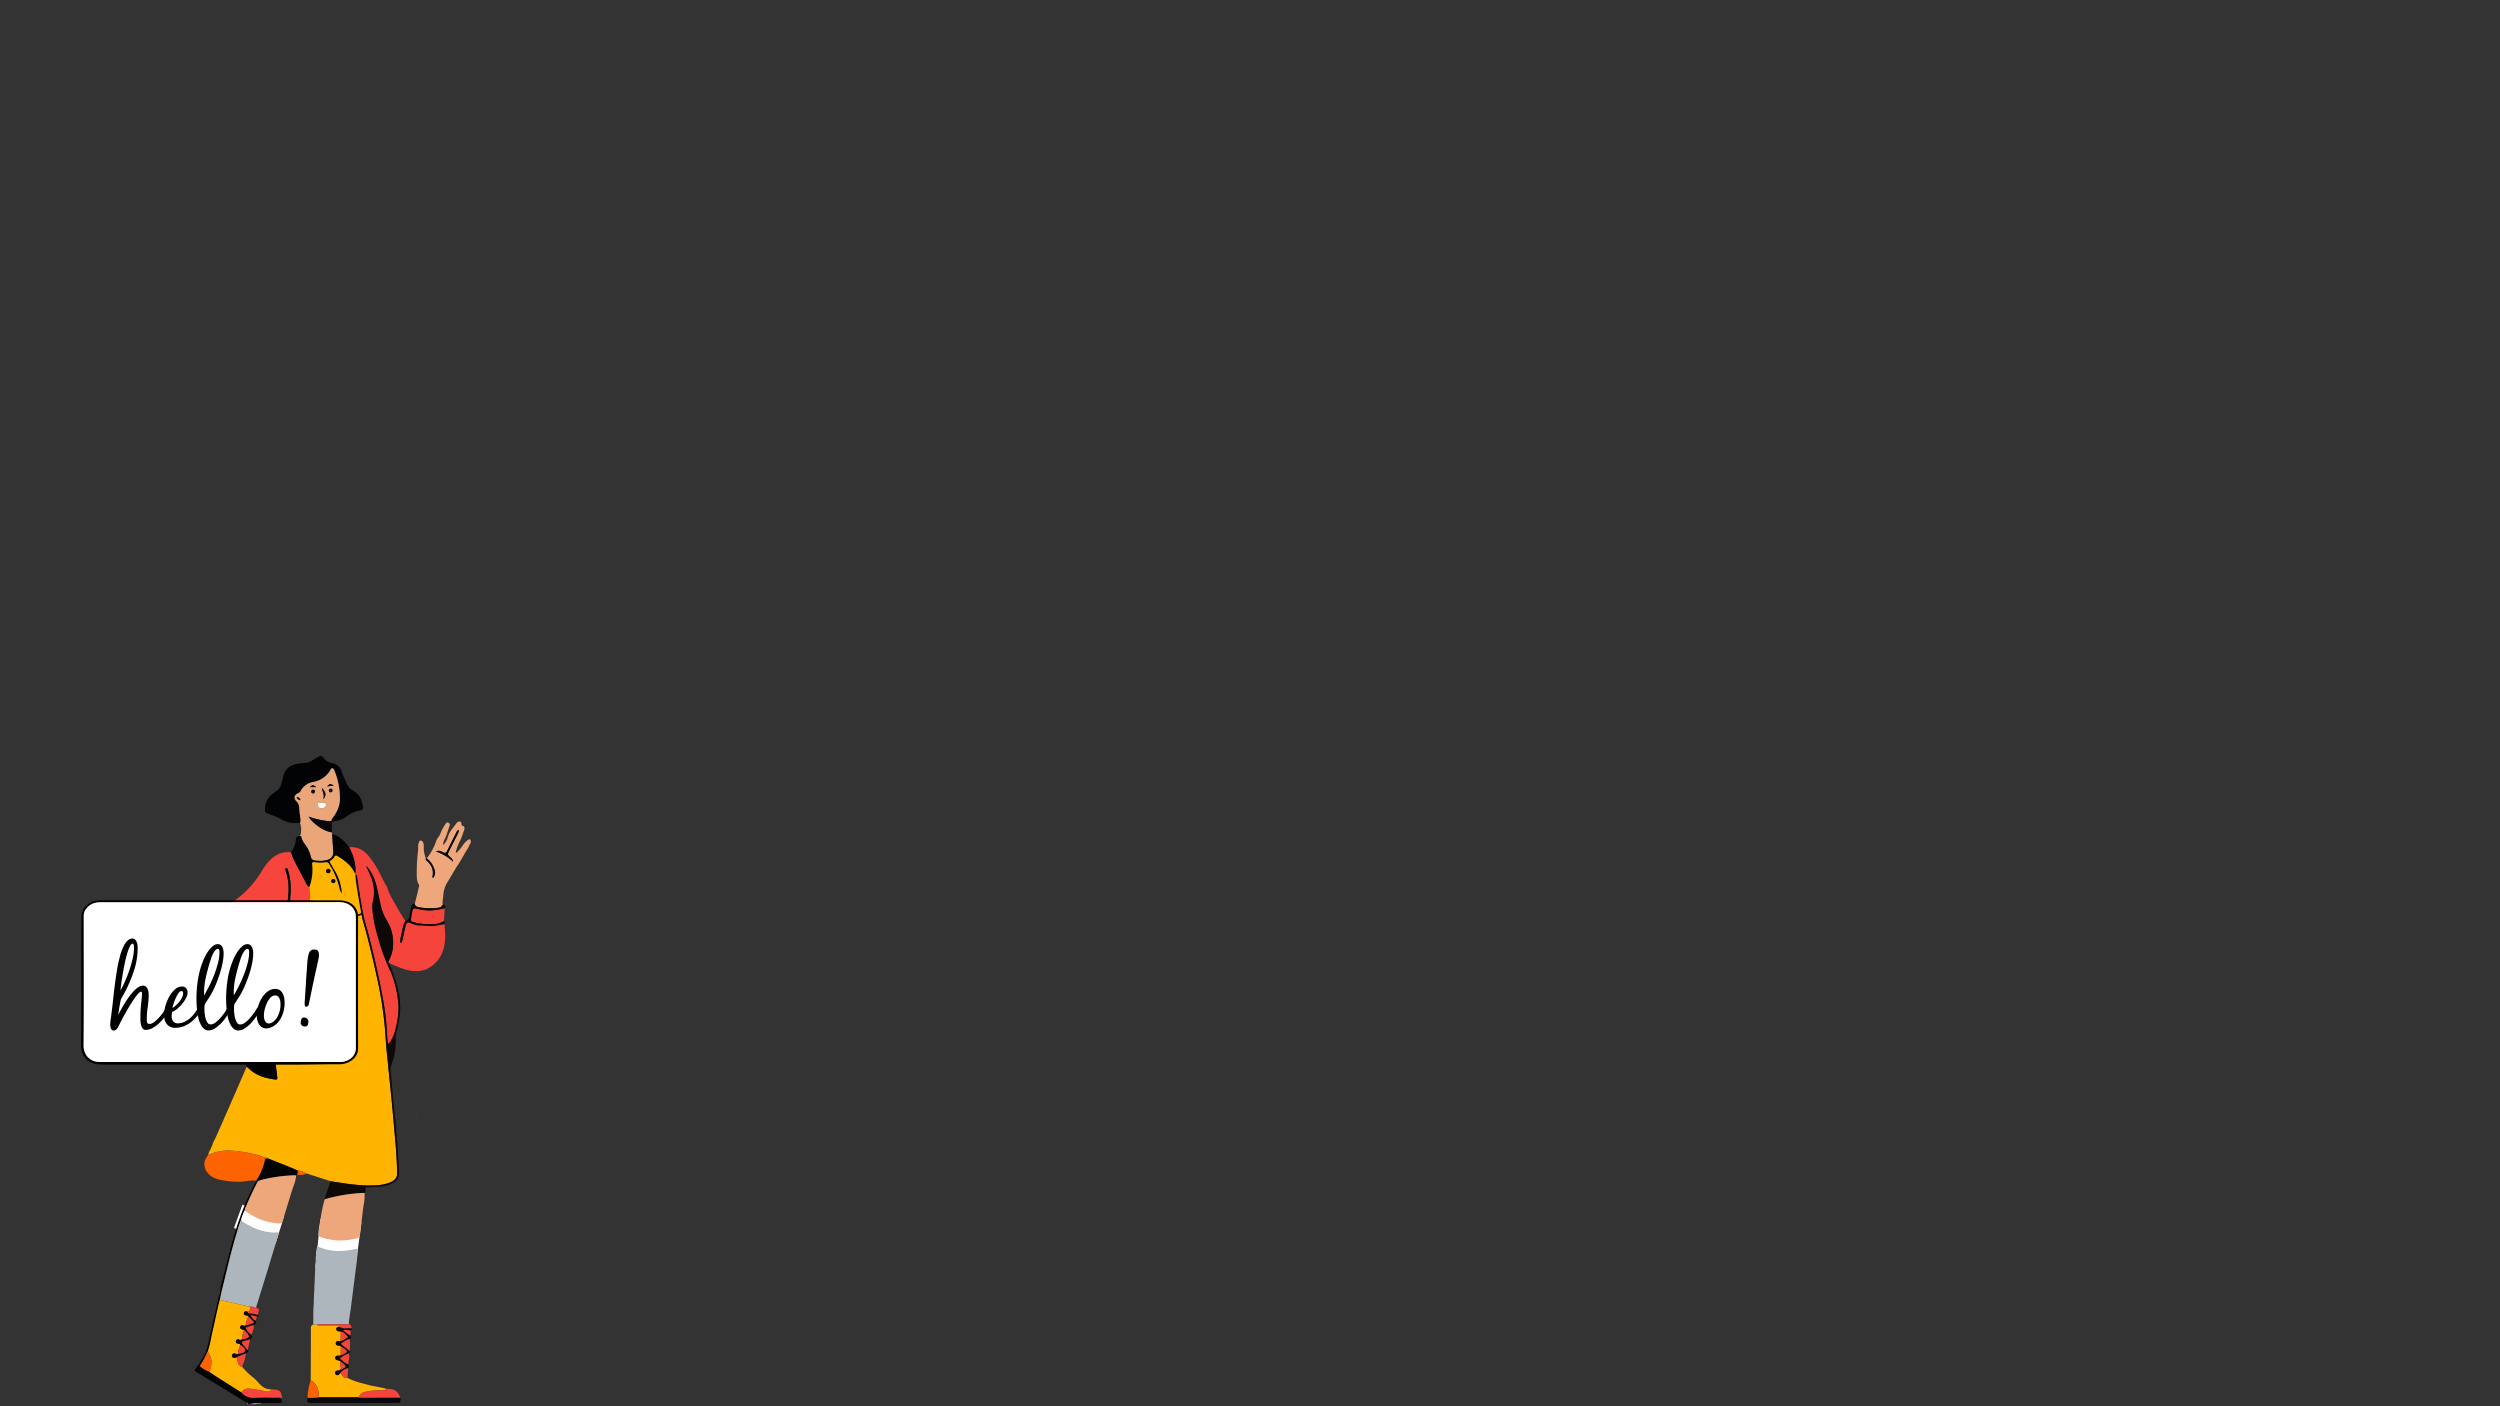 <svg id="Livello_1" data-name="Livello 1" xmlns="http://www.w3.org/2000/svg" width="1920" height="1080" viewBox="0 0 1920 1080">
  <rect x="0" y="0" width="1920" height="1080" fill="#333333" stroke="none"/>
  <defs>
    <style>
      .cls-1 {
        fill: #fff;
      }

      .cls-2 {
        fill: #020305;
      }

      .cls-3 {
        fill: #abb5bb;
      }

      .cls-4 {
        fill: #acb6bc;
      }

      .cls-5 {
        fill: #feb400;
      }

      .cls-6 {
        fill: #08080a;
      }

      .cls-7 {
        fill: #f7443c;
      }

      .cls-8 {
        fill: #f5443c;
      }

      .cls-9 {
        fill: #0e0907;
      }

      .cls-10 {
        fill: #fe6301;
      }

      .cls-11 {
        fill: #fefefe;
      }

      .cls-12 {
        fill: none;
      }

      .cls-13 {
        fill: #eda77b;
      }

      .cls-14 {
        fill: #eaa579;
      }

      .cls-15 {
        fill: #fde8aa;
      }

      .cls-16 {
        fill: #fdfdfd;
      }

      .cls-17 {
        fill: #fdfdfc;
      }
    </style>
  </defs>
  <title>registeripad</title>
  <polygon class="cls-1" points="183 942 190 924 218.27 933.79 211.58 955.31 183 942"/>
  <polygon class="cls-1" points="246.07 936.29 277.61 938.73 273.11 972.31 242.1 974.09 246.07 936.29"/>
  <path class="cls-1" d="M272.48,959.28,271,970l-28.45-3.67c.16-2.61.57-5.2.85-7.81.1-1,.57-1.22,1.44-.85.52.21,1,.39,1.57.59A40.32,40.32,0,0,0,259,960.75,52.57,52.57,0,0,0,272.48,959.28Z"/>
  <path class="cls-1" d="M275,941l-1.4,10.15-.36.08a57.12,57.12,0,0,1-13,1.43,46.74,46.74,0,0,1-13.81-2.54,2.17,2.17,0,0,1-1.69-2.46,42.25,42.25,0,0,1,.43-5.73Z"/>
  <polygon class="cls-1" points="214 939 213.81 939.61 213.81 939.62 211.65 946.44 208 958 182.49 944.44 181.33 943.83 179.72 942.97 186.2 925.11 187.84 925.93 188.95 926.48 214 939"/>
  <g>
    <path class="cls-2" d="M228.61,898.89c-5.32-2.48-10.84-4.5-16.27-6.71-2.13-.87-4.29-1.69-6.43-2.53-2.75.08-2.06-.31-2.7,2.23a44.15,44.15,0,0,1-6.55,14.87A14.69,14.69,0,0,1,195,910.2q-1.39,2.74-2.7,5.52c-.18.38-.36.75-.53,1.13-.28.58-.55,1.17-.81,1.76-.43.94-.85,1.88-1.26,2.83s-.72,1.66-1.07,2.5c-.28.66-.56,1.32-.83,2q-.84,2-1.62,4.08c-.24.6-.47,1.21-.7,1.82q-1.12,3-2.17,6t-2,6a1.9,1.9,0,0,1-.09.29c-.33,1-.66,2.11-1,3.18s-.64,2.13-.95,3.19c-.23.78-.45,1.57-.67,2.35a2.76,2.76,0,0,0-.08.27c-.14.51-.29,1-.42,1.53-.51,1.83-1,3.67-1.46,5.52q-1.69,6.74-3.4,13.45c-.07.27-.13.53-.23.81L170,986l-.95,4.51a2.11,2.11,0,0,1-.15,1.18c-.38,1-.22,2.13-.74,3.08a1,1,0,0,1-.08.14c0,.15,0,.29-.05.44v0a2.54,2.54,0,0,1-.07.47c-.2.91-.41,1.81-.61,2.72l0,.11c-2,9.1-4.06,18.2-6.15,27.28-1,4.34-1.55,8.79-3.51,12.89a56.7,56.7,0,0,1-7.3,12.05c-1.39,1.66-1.32,1.74.44,2.84s3.42,2.07,5.12,3.1l33.71,20.57c.53.13,1.1.21,1,1h1a35.14,35.14,0,0,1,9.14-.92c4.29,0,8.57,0,12.85,0,2.83,0,3.16-.4,2.87-3.21a4.26,4.26,0,0,0-3.33-1c-3.27.34-6.54-.12-9.81,0-2.55.08-5.11.08-7.65.22a11.85,11.85,0,0,1-10.24-4.14q-8.89-5.62-17.79-11.27c-2.29-1.45-4.54-3-6.81-4.44a26.92,26.92,0,0,1-6.43-3.66c-.66-.46-1-.92-.39-1.76,2.36-3.34,3.93-7.11,5.76-10.74,1.88-5.53,2.62-11.33,4-17,1.74-7.36,3.15-14.8,5.1-22.12,1.09-6,2.66-11.81,4.08-17.69,2.93-12.15,5.86-24.29,9.61-36.22.29-.93.59-1.86.89-2.78.59-1.8,1.28-3.58,1.92-5.37a43,43,0,0,1,2.72-6.93,4,4,0,0,1,.58-2c.11-.28.23-.57.35-.85.31-.76.62-1.51.94-2.26.52-1.26,1.07-2.51,1.63-3.75l.33-.74c.42-.93.84-1.86,1.28-2.78s.77-1.65,1.17-2.47c.46-1,.94-1.93,1.42-2.9s1-1.93,1.45-2.89a4.16,4.16,0,0,1,3-2.42,119.25,119.25,0,0,1,25.69-3.67c.55,0,1.11.08,1.66.12l.71-.52C228.32,901.1,229,900.07,228.61,898.89Z"/>
    <path class="cls-3" d="M191.56,1078.4a35.14,35.14,0,0,1,9.14-.92c-1.33.88-3,0-4.34.92Z"/>
    <path class="cls-3" d="M189.64,1077.42c.53.13,1.1.21,1,1h-.48Z"/>
    <path class="cls-4" d="M273,959.17l-.52.11A52.57,52.57,0,0,1,259,960.75a40.32,40.32,0,0,1-12.61-2.49c-.52-.2-1-.38-1.57-.59-.87-.37-1.34-.16-1.44.85-.28,2.61-.69,5.2-.85,7.81-.05.65-.07,1.29-.08,1.94,0,.44,0,.88,0,1.32l-.06,1.18c-.14,2.05-.37,4.09-.46,6.13l0,.46c0,.48,0,.95,0,1.43a5.09,5.09,0,0,1-.1,1.22v0l-.9,19.86h0a2.24,2.24,0,0,1,.07.81c-.09,1.23-.2,2.46-.27,3.7,0,.51,0,1-.06,1.54-.07,3.75-.07,7.5-.1,11.25l3,.28a6.15,6.15,0,0,1,3.25-.39c5.79,0,11.57,0,17.35,0a19.23,19.23,0,0,0,3.79-.26c0-.88,0-1.77.12-2.64.49-3.47,1-6.93,1.52-10.41l0-.33,1.27-9.89v-.06c0-.17,0-.37.08-.59v-.06l1.75-13.68c0-.52.12-1.18.24-2,.06-.46.13-.93.2-1.39l0-.27c.63-4.57,1.22-9.15,1.51-13.77a11.81,11.81,0,0,0,0-1.19C274.6,958.9,274.53,958.84,273,959.17Zm-60.88-12.74h-.47c-8.94.15-16.81-3.13-24.3-7.66a3.48,3.48,0,0,1-2-2.49c-.64,1.79-1.33,3.57-1.92,5.37-.3.92-.6,1.85-.89,2.78-3.75,11.93-6.68,24.07-9.61,36.22-1.42,5.88-3,11.73-4.08,17.69l23.32,5.31a3.37,3.37,0,0,1,2.45.23,3.35,3.35,0,0,0,2.19.49,6.5,6.5,0,0,1,.47-2.33c.24-.68.39-1.2.53-1.6l8.29-26.86.18-.58c.91-3,1.84-6.08,2.75-9.12,1.57-5.19,3.16-10.38,4.72-15.58C214.27,946.42,214.25,946.37,212.12,946.43Z"/>
    <path class="cls-3" d="M168.9,991.69c-.38,1-.22,2.13-.74,3.08l.89-4.26A2.11,2.11,0,0,1,168.9,991.69Z"/>
    <path class="cls-5" d="M168.8,998.35l23.32,5.31c-.05,1.51.14,3.12-1.7,3.84a4.17,4.17,0,0,0-.44-.19c-1.4-.46-2.42-.08-2.66,1s.51,1.89,2,2c.63.05,1.08.15,1.35.73a25.63,25.63,0,0,0-2,6.86c-.85.66-1.65,0-2.47-.1a1.59,1.59,0,0,0-1.73,1.29c-.26.83.2,1.35.9,1.68s1.32.51,2,.76c-.67,2.33-1.61,4.6-1.59,7.08a1.65,1.65,0,0,1-1.95.3,2,2,0,0,0-1.1-.31,1.6,1.6,0,0,0-1.57,1.5,1.53,1.53,0,0,0,1.47,1.78c.93.05,1.74.09,2,1.19a15.5,15.5,0,0,0-1.86,6.78c-.91.49-1.65-.22-2.47-.33a1.71,1.71,0,0,0-1.81.82,1.38,1.38,0,0,0,0,1.74,1.74,1.74,0,0,0,1.82.81c.53-.11,1-.32,1.55-.48a15,15,0,0,0,1,4.37,4,4,0,0,0,3.13,2.9,49.33,49.33,0,0,0,7.64,7.58,32.09,32.09,0,0,1,4.66,4.44,22.22,22.22,0,0,0,3.28,3.15A10.31,10.31,0,0,0,208,1067c.24.48.29.9-.28,1.2a4.39,4.39,0,0,1-3,.45c-3.83-.71-7.65-1.52-11.5-2-2.95-.37-6-.31-7.84,2.69q-8.89-5.62-17.79-11.27c-2.29-1.45-4.54-3-6.81-4.44a8.41,8.41,0,0,1,.29-1.15c1.81-4.53,1.87-8.94-.81-13.2a7,7,0,0,1-.54-1.81c1.88-5.53,2.62-11.33,4-17C165.44,1013.11,166.85,1005.67,168.8,998.35Z"/>
    <path class="cls-5" d="M240.51,1017.2l3,.28c.77.59,1.68.35,2.52.36,4.2,0,8.39,0,12.58,0a17.15,17.15,0,0,1,1.9.08c.58.07.75.49.65,1-.3,0-.59,0-.89.06a1.75,1.75,0,0,0-1.92,1.64c-.12,1,.63,1.73,1.9,1.9a4.9,4.9,0,0,0,.93-.06l.53.21h0c0,2.41-.07,4.83-.1,7.24a4.64,4.64,0,0,1-1.62,0c-1.33,0-2,.55-2.06,1.68s.46,1.59,1.74,1.72c.79.08,1.57.06,2.12.76l-.09,6.64a3.93,3.93,0,0,1-2.5.4,1.72,1.72,0,0,0-.32,3.41c.82.22,1.75.16,2.37.89,0,2.13.69,4.23.41,6.38-.8.85-1.92.61-2.9.84a1.73,1.73,0,0,0-.32,3.25,1.62,1.62,0,0,0,2-.34c.44-.45.83-.94,1.24-1.42,1,2.42,2.16,4.51,5.3,4.09,4.93,2.7,10.34,3.93,15.71,5.35,4.68,1.25,9.51,1.75,14.16,3.07a4.1,4.1,0,0,1-3.24,1.19c-.87,0-1.75,0-2.62,0a43.27,43.27,0,0,0-9.89,1,7,7,0,0,0-5.58,4.3l-30.52,0c0-.56-.06-1.11-.08-1.67-.12-4.86-1.78-8.86-6.27-11.29l.09-27.75c0-4,.06-8,0-12C238.7,1019,239,1017.76,240.51,1017.2Z"/>
    <path class="cls-6" d="M244.91,1073.14l30.53,0a3.79,3.79,0,0,0,.9.25l31.24-.06a2,2,0,0,1,.1.47c0,3.62,0,3.62-3.58,3.62l-64.38,0h-.48c-3.33,0-3.59-.36-3.07-3.86C239.08,1073.37,242,1073.72,244.91,1073.14Z"/>
    <path class="cls-7" d="M185.39,1069.32c1.88-3,4.89-3.06,7.84-2.69,3.85.48,7.67,1.29,11.5,2a4.39,4.39,0,0,0,3-.45c.57-.3.52-.72.28-1.2,1.35.09,2.71.1,4.05.3,2.58.37,3.75,1.6,4.17,4.15a10.17,10.17,0,0,1,.19,2.86,4.26,4.26,0,0,0-3.33-1c-3.27.34-6.54-.12-9.81,0-2.55.08-5.11.08-7.65.22A11.85,11.85,0,0,1,185.39,1069.32Z"/>
    <path class="cls-8" d="M307.58,1073.35l-31.24.06a3.79,3.79,0,0,1-.9-.25c1-2.55,3.06-3.78,5.57-4.3a43.27,43.27,0,0,1,9.89-1c.87,0,1.75,0,2.62,0a4.1,4.1,0,0,0,3.24-1.19,13.36,13.36,0,0,1,3.34.16,7.94,7.94,0,0,1,6.52,4.62Z"/>
    <path class="cls-9" d="M184.6,1033.05c-.23-1.1-1-1.14-2-1.19a1.53,1.53,0,0,1-1.47-1.78,1.6,1.6,0,0,1,1.57-1.5,2,2,0,0,1,1.1.31,1.65,1.65,0,0,0,1.95-.3,11.42,11.42,0,0,0,4.15-1c1.34-.57,1.57-1.19.73-2.4a10.88,10.88,0,0,0-3.29-3.69c-.65-.25-1.33-.47-2-.76s-1.16-.85-.9-1.68a1.59,1.59,0,0,1,1.73-1.29c.82.06,1.62.76,2.47.1a17,17,0,0,0,6.44-2.33,60.18,60.18,0,0,0-4.49-4.53c-.27-.58-.72-.68-1.35-.73-1.47-.12-2.22-1-2-2s1.26-1.43,2.66-1a4.17,4.17,0,0,1,.44.19c.11.65.27,1.39,1.09,1.28,2.35-.34,4.47.77,6.73,1,.74,1.1.74,1.1-.9,1.46a12.86,12.86,0,0,0-4.85-1c1.12,1.67,2,3.29,3.85,3.93.83,2,.83,2-1.34,3.79-2.29-.12-4.18,1-6.26,1.8a10.91,10.91,0,0,0,4.45,5.34c.92,2.12.9,2.16-1.28,3.62-1.61.45-3.23.84-4.82,1.36-1.44.47-1.61,1-.66,2.27,1.27,1.62,2.64,3.16,4,4.74.59.47.69,1,0,1.45-.49.35-1.12.5-1.46,1a41.13,41.13,0,0,0-7.16,2.82c-.51.16-1,.37-1.55.48a1.74,1.74,0,0,1-1.82-.81,1.38,1.38,0,0,1,0-1.74,1.71,1.71,0,0,1,1.81-.82c.82.11,1.56.82,2.47.33a14.3,14.3,0,0,0,4.13-1.13c1.62-.8,1.84-1.85.68-3.26A8.79,8.79,0,0,0,184.6,1033.05Z"/>
    <path class="cls-9" d="M261.13,1022.5a4.9,4.9,0,0,1-.93.06c-1.27-.17-2-.89-1.9-1.9a1.75,1.75,0,0,1,1.92-1.64c.3,0,.59,0,.89-.06v-.06c-.17.45.19.39.43.44a6.41,6.41,0,0,0,3.8.79,40.92,40.92,0,0,1,4.43,0c1.06.89.19,1.26-.45,1.7-1.82-.18-3.63-.69-5.77-.2,1.92,1.65,3.5,3.22,5.64,4a2.43,2.43,0,0,1-.53,2.78c-2.59.44-4.51,2.12-6.76,3.55,2.11,2.16,4.52,3.67,6.6,5.58.71.9-.31,1.32-.55,2a21.46,21.46,0,0,0-6.88,3.89c2.28,1.59,3.77,3.7,6.31,4.35.72,1.06.89,2.08-.19,3a12.68,12.68,0,0,0-5.61,3.41c-.41.48-.8,1-1.24,1.42a1.75,1.75,0,0,1-3-1.39,1.64,1.64,0,0,1,1.32-1.52c1-.23,2.1,0,2.9-.84a10.53,10.53,0,0,0,2.95-1.4c1.05-.69,1.12-1.16.28-2.07a15.54,15.54,0,0,0-3.64-2.91c-.62-.73-1.55-.67-2.37-.89a1.72,1.72,0,0,1,.32-3.41,3.93,3.93,0,0,0,2.5-.4,10.76,10.76,0,0,0,3.48-1.39c1.45-1,1.52-1.92.16-3a16.44,16.44,0,0,0-3.55-2.26c-.55-.7-1.33-.68-2.12-.76-1.28-.13-1.79-.7-1.74-1.72s.73-1.7,2.06-1.68a4.64,4.64,0,0,0,1.62,0c1.9-.42,3.4-1.65,5.06-2.55.34-.19.69-.67.32-1-1.64-1.4-2.78-3.53-5.28-3.71h0C261.62,1022.3,261.41,1022.33,261.13,1022.5Z"/>
    <path class="cls-10" d="M244.91,1073.14c-2.89.58-5.83.23-8.74.4a48.62,48.62,0,0,1,2.39-13.36c4.49,2.43,6.15,6.43,6.27,11.29C244.85,1072,244.88,1072.58,244.91,1073.14Z"/>
    <path class="cls-8" d="M181.81,1042.39a41.13,41.13,0,0,1,7.16-2.82,45.39,45.39,0,0,1-3,10.09,4,4,0,0,1-3.13-2.9A15,15,0,0,1,181.81,1042.39Z"/>
    <path class="cls-8" d="M269.78,1020.1a40.92,40.92,0,0,0-4.43,0,6.41,6.41,0,0,1-3.8-.79c0-.26-.14-.45-.43-.44v.06c.1-.54-.07-1-.65-1a17.15,17.15,0,0,0-1.9-.08c-4.19,0-8.38,0-12.58,0-.84,0-1.75.23-2.52-.36a6.15,6.15,0,0,1,3.25-.39c5.79,0,11.57,0,17.35,0a19.23,19.23,0,0,0,3.79-.26C269.29,1017.44,270.21,1018.38,269.78,1020.1Z"/>
    <path class="cls-8" d="M198.24,1009.77c-2.26-.22-4.38-1.33-6.73-1-.82.11-1-.63-1.09-1.28,1.84-.72,1.65-2.33,1.7-3.84a3.37,3.37,0,0,1,2.45.23,3.35,3.35,0,0,0,2.19.49c2.13.79,2.34,1.08,1.78,3A6.67,6.67,0,0,0,198.24,1009.77Z"/>
    <path class="cls-8" d="M268.51,1037.51c-2.08-1.91-4.49-3.42-6.6-5.58,2.25-1.43,4.17-3.11,6.76-3.55A46.43,46.43,0,0,1,268.51,1037.51Z"/>
    <path class="cls-8" d="M267.39,1047.71c-2.54-.65-4-2.76-6.31-4.35a21.46,21.46,0,0,1,6.88-3.89C268.64,1042.28,267.79,1045,267.39,1047.71Z"/>
    <path class="cls-8" d="M261.59,1054.15a12.68,12.68,0,0,1,5.61-3.41c.25,2.51-.35,5-.31,7.5C263.75,1058.66,262.54,1056.57,261.59,1054.15Z"/>
    <path class="cls-8" d="M190.4,1037.07c-1.33-1.58-2.7-3.12-4-4.74-1-1.22-.78-1.8.66-2.27,1.59-.52,3.21-.91,4.82-1.36,0,1.92-.75,3.7-1.08,5.56A14.8,14.8,0,0,0,190.4,1037.07Z"/>
    <path class="cls-8" d="M193.19,1025.08a10.91,10.91,0,0,1-4.45-5.34c2.08-.77,4-1.92,6.26-1.8C195.1,1020.5,193.9,1022.73,193.19,1025.08Z"/>
    <path class="cls-8" d="M269.2,1025.6c-2.14-.78-3.72-2.35-5.64-4,2.14-.49,3.95,0,5.77.2C269.29,1023.06,269.25,1024.33,269.2,1025.6Z"/>
    <path class="cls-8" d="M196.34,1014.15c-1.88-.64-2.73-2.26-3.85-3.93a12.86,12.86,0,0,1,4.85,1C197,1012.2,196.67,1013.18,196.34,1014.15Z"/>
    <path class="cls-11" d="M241.77,980a5.09,5.09,0,0,0,.1-1.22c0-.48,0-.95,0-1.43Zm-27.66-40.38a5.22,5.22,0,0,0,1,0A6.08,6.08,0,0,1,214.11,939.63Zm-.3,0-1.06-.09a45.52,45.52,0,0,1-18.38-5.65c-1.87-1-3.65-2.28-5.47-3.44a1.58,1.58,0,0,1-.88-1.07,43,43,0,0,0-2.72,6.93,3.48,3.48,0,0,0,2,2.49c7.49,4.53,15.36,7.81,24.3,7.66l2.16-6.82h.3Zm69-371.11a3.16,3.16,0,0,1-.45.22,2.34,2.34,0,0,0,.47-.22Z"/>
    <path class="cls-12" d="M273.6,951.15l-1.12,8.13A52.57,52.57,0,0,1,259,960.75a40.32,40.32,0,0,1-12.61-2.49c-.52-.2-1-.38-1.57-.59-.87-.37-1.34-.16-1.44.85-.28,2.61-.69,5.2-.85,7.81-.05.65-.07,1.29-.08,1.94,0,.44,0,.88,0,1.32l-.06,1.18c-.14,2.05-.37,4.09-.46,6.13l0,.46-.12,2.65v0l-.9,19.86c-.17-.55-.62-.81-1.44-.75-.55,0-1.11,0-1.67,0H201.13c-2.64,0-2.87-.14-3.37,1.31l8.29-26.86.18-.58c.91-3,1.84-6.08,2.75-9.12,1.57-5.19,3.16-10.38,4.72-15.58.57-1.89.55-1.94-1.58-1.88h-.47l2.16-6.82h.3a5.22,5.22,0,0,0,1,0l.19,0a.9.9,0,0,0,.33-.09,1.06,1.06,0,0,0,.21-.11l.1-.07a.39.39,0,0,0,.1-.08,2.13,2.13,0,0,0,.26-.32,4.11,4.11,0,0,0,.36-.7c.06-.13.11-.27.17-.42s.12-.3.17-.47.13-.35.2-.54l.24-.68c2.88-8.37,5.08-17,8-25.31a29,29,0,0,0,2-8.09l.71-.52c.87,0,1.74.08,2.62.07,1.41,0,2.87.1,4-1a5,5,0,0,1,2.31.47q8.39,2.68,16.75,5.41c-.94,2.78-1.93,5.54-2.8,8.35-.56,1.8-1.45,3.53-1.59,5.46a6.59,6.59,0,0,0-.86,2.44c-1.61,5.76-2.33,11.7-3.37,17.58-.05.31-.1.61-.14.92a42.25,42.25,0,0,0-.43,5.73,2.17,2.17,0,0,0,1.69,2.46,46.74,46.74,0,0,0,13.81,2.54,57.12,57.12,0,0,0,13-1.43Z"/>
    <path class="cls-5" d="M305.08,901a6.37,6.37,0,0,1-2.89,5.7,14,14,0,0,1-3.63,1.81,36.13,36.13,0,0,1-10.35,1.82c-11.59.57-22.94-1.39-34.31-3.17q-8.37-2.71-16.75-5.41a5,5,0,0,0-2.31-.47c-1.76-1.63-4-2-6.23-2.41-5.32-2.48-10.84-4.5-16.27-6.71-2.13-.87-4.29-1.69-6.43-2.53-.69-.72-1.67-.28-2.49-.65a61.29,61.29,0,0,0-10-3,94.78,94.78,0,0,0-13.64-2.09,36.13,36.13,0,0,0-16,1.62c-1.28.42-2.36,1.38-3.78,1.43a8,8,0,0,1,1.2-3.49,9.15,9.15,0,0,0,1.23-2.74,5.49,5.49,0,0,0,.75-1.49c.29-1.89,1.46-3.36,2.21-5,5.44-12.16,10.74-24.36,16.07-36.56q4-9.21,8-18.43c1.38,1.19,2.71,2.46,4.15,3.56,5.31,4,11.56,5.49,18,6.35,1.08.14,1.46-.49,1.35-1.44-.54-4.58-1.12-9.15-1.68-13.72a35.14,35.14,0,0,0,.37-3.8,62.59,62.59,0,0,1,1.2-10.68,224.12,224.12,0,0,1,7.75-30.07q5.21-16.3,10.69-32.51a141.36,141.36,0,0,0,6.43-28.63c13.58.24,26.94-1.16,40-5.71.77,4.24,2.08,8.09,3.13,12,3.1,11.57,5.87,23.23,8.42,34.94a301.7,301.7,0,0,1,7,48.34c.4,7.34,1.31,14.65,2,22,.87,8.82,1.82,17.65,2.66,26.48.91,9.55,1.74,19.1,2.59,28.66C304.33,883.61,304.88,892.31,305.08,901Z"/>
    <path class="cls-7" d="M238.38,698.77c-.3,2.68-.41,5.38-.61,8.08,0,.46,0,.92-.05,1.38a141.36,141.36,0,0,1-6.43,28.63q-5.46,16.21-10.69,32.51a224.12,224.12,0,0,0-7.75,30.07,62.59,62.59,0,0,0-1.2,10.68,35.14,35.14,0,0,1-.37,3.8,20.71,20.71,0,0,1-2.62-.06A34.7,34.7,0,0,1,189.71,805a4.64,4.64,0,0,0-1.67-1.31c-1.07-2.14-2.23-4.24-3.18-6.43-1.31-3-2.35-6.09-1.94-9.46.17-1.49.42-3,.49-4.49a33.54,33.54,0,0,1,6.79-18.62c.66-.9,1.33-1.81,2-2.69a109.3,109.3,0,0,1,11.31-12.06A66,66,0,0,0,219.2,727.7c4-9.23,5.36-18.87,3.32-28.84a13.45,13.45,0,0,1-.16-4.29c.21-1.74.52-3.48.66-5.23.59-7,.45-13.89-1.71-20.64-.28-.89-.51-2.25-1.67-1.84-.85.3-.29,1.55,0,2.37a44.46,44.46,0,0,1,1.83,18.22c-.27,2.95-.7,5.87-1,8.81a6.6,6.6,0,0,1-.51,1.82,50.27,50.27,0,0,1-6.69,11c-4.94,6.51-10.67,12.32-16.36,18.16a7.35,7.35,0,0,0-2,3.18,15.5,15.5,0,0,0-4.73,3.94,47.31,47.31,0,0,1-5.26,4.85c-2.62,2.07-5.37,4-7.94,6.12-4.3,3.55-9.32,5.7-14.43,7.71,0-.63-.12-1.27-.12-1.9q0-24.27,0-48.54c0-.63.08-1.26.12-1.9a73.6,73.6,0,0,0,14.41-6.88A75.18,75.18,0,0,0,201,669.08a50.72,50.72,0,0,1,4.35-6.3c3.24-3.9,7.11-6.87,12.18-8a23.84,23.84,0,0,1,6-.29,35.6,35.6,0,0,0,3.12,7.71c2.81,5.51,5.72,11,8.61,16.46a6.84,6.84,0,0,0,2.3,2.68c.14,2.62.69,5.21.62,7.86a28.19,28.19,0,0,0,.28,4.29A21.47,21.47,0,0,1,238.38,698.77Z"/>
    <path class="cls-13" d="M227.47,902.72a29,29,0,0,1-2,8.09c-2.94,8.36-5.14,16.94-8,25.31l-.24.68c-.07.19-.13.37-.2.54s-.11.32-.17.47-.11.29-.17.42a4.11,4.11,0,0,1-.36.7,2.13,2.13,0,0,1-.26.32.39.39,0,0,1-.1.08l-.1.07a1.06,1.06,0,0,1-.21.11,1.59,1.59,0,0,1-.33.09l-.19,0a5.22,5.22,0,0,1-1,0h-.3l-1.06-.09a45.52,45.52,0,0,1-18.38-5.65c-1.87-1-3.65-2.28-5.47-3.44a1.58,1.58,0,0,1-.88-1.07,4,4,0,0,1,.58-2c.11-.28.23-.57.35-.85.31-.76.62-1.51.94-2.26s.69-1.64,1.05-2.45c.19-.43.38-.87.58-1.3l.33-.74c.42-.93.84-1.86,1.28-2.78s.77-1.65,1.17-2.47c.46-1,.94-1.93,1.42-2.9s1-1.93,1.45-2.89a4.16,4.16,0,0,1,3-2.42,119.25,119.25,0,0,1,25.69-3.67C226.36,902.59,226.92,902.68,227.47,902.72Z"/>
    <path class="cls-10" d="M205.91,889.65c-2.75.08-2.06-.31-2.7,2.23a44.15,44.15,0,0,1-6.55,14.87,22.93,22.93,0,0,0-7.11.31c-7.1,1.12-14.07.31-21.05-1.1a18.85,18.85,0,0,1-6.09-2.46,14.34,14.34,0,0,1-4.15-4.51c-2.13-4.25-1.61-8.11,1.75-12.08,1.42,0,2.5-1,3.78-1.43a36.13,36.13,0,0,1,16-1.62A94.78,94.78,0,0,1,193.4,886a61.29,61.29,0,0,1,10,3C204.24,889.37,205.22,888.93,205.91,889.65Z"/>
    <path class="cls-10" d="M159.73,1037.45a7,7,0,0,0,.54,1.81c2.68,4.26,2.62,8.67.81,13.2a8.41,8.41,0,0,0-.29,1.15,26.92,26.92,0,0,1-6.43-3.66c-.66-.46-1-.92-.39-1.76C156.33,1044.85,157.9,1041.08,159.73,1037.45Z"/>
    <path class="cls-10" d="M234.84,901.3c-1.17,1.07-2.63,1-4,1-.88,0-1.75,0-2.62-.07.14-1.1.85-2.13.43-3.31C230.84,899.3,233.08,899.67,234.84,901.3Z"/>
    <path class="cls-8" d="M184.6,1033.05a8.79,8.79,0,0,1,3,2.39c1.16,1.41.94,2.46-.68,3.26a14.3,14.3,0,0,1-4.13,1.13A15.5,15.5,0,0,1,184.6,1033.05Z"/>
    <path class="cls-8" d="M187.37,1021.51a10.88,10.88,0,0,1,3.29,3.69c.84,1.21.61,1.83-.73,2.4a11.42,11.42,0,0,1-4.15,1C185.76,1026.11,186.7,1023.84,187.37,1021.51Z"/>
    <path class="cls-8" d="M190.65,1011a60.18,60.18,0,0,1,4.49,4.53,17,17,0,0,1-6.44,2.33A25.63,25.63,0,0,1,190.65,1011Z"/>
    <path class="cls-8" d="M261.65,1022.7c2.5.18,3.64,2.31,5.28,3.71.37.31,0,.79-.32,1-1.66.9-3.16,2.13-5.06,2.55C261.58,1027.53,261.62,1025.11,261.65,1022.7Z"/>
    <path class="cls-8" d="M261.73,1034.1a16.44,16.44,0,0,1,3.55,2.26c1.36,1.07,1.29,2-.16,3a10.76,10.76,0,0,1-3.48,1.39Z"/>
    <path class="cls-8" d="M261.19,1045.44a15.54,15.54,0,0,1,3.64,2.91c.84.91.77,1.38-.28,2.07a10.53,10.53,0,0,1-2.95,1.4C261.88,1049.67,261.21,1047.57,261.19,1045.44Z"/>
    <path class="cls-8" d="M261.13,1022.5c.28-.17.49-.2.53.21Z"/>
    <path class="cls-5" d="M261.12,1018.9c.29,0,.4.18.43.44C261.31,1019.29,261,1019.35,261.12,1018.9Z"/>
    <path class="cls-8" d="M340.93,727.5a23.51,23.51,0,0,1-12.36,16.24,6.7,6.7,0,0,0-.78.53l-.87.28c-5.49,2-10.94,1.45-16.38-.2A117.87,117.87,0,0,1,299,739.76c-1-.4-1-1-.49-1.84a27.88,27.88,0,0,0,3.36-13.09,32.27,32.27,0,0,0-5.13-18.43,33.93,33.93,0,0,1-4-9.71c-1.35-5.5-2.32-11.09-3.72-16.58a35.46,35.46,0,0,0-7.43-14.87c-.3.77.2,1.19.41,1.67,1,2.35,2.14,4.65,3.07,7a30.29,30.29,0,0,1,1.27,18.34,17.66,17.66,0,0,0-.41,5.23,87.78,87.78,0,0,0,2.82,16.75c2.53,9.75,5.43,19.35,9.71,28.53a77.44,77.44,0,0,1,6.93,23.57,51.09,51.09,0,0,1,.47,12.16,84.26,84.26,0,0,1-2.6,13.63,27.32,27.32,0,0,1-3,7,5.3,5.3,0,0,1-2,2.26,1.13,1.13,0,0,1-.54-1.06c-.19-2.39-.43-4.78-.55-7.17A196.55,196.55,0,0,0,294.08,767c-3.58-19.32-8-38.46-13.28-57.39-2.5-8.94-3.8-18.12-5.24-27.27q-.72-4.62-1.36-9.25c-.11-.79-.23-1.46-1.29-1.16-.06-.32-.13-.63-.2-1,.73-2.86.18-5.68-.3-8.48-.71-4.19-2.52-8-4.18-11.86,6.35-.36,11.36,2.3,15.15,7.16a72.26,72.26,0,0,1,9,14.35c1.42,3.1,3.1,6.07,4.81,9,.38.66.35,1.55.67,2.26a71.47,71.47,0,0,0,4.63,9.16,3,3,0,0,0,.87,1.38c2.35,4.67,5.23,9,7.94,13.49a17,17,0,0,0-1.84,4.66c-.73,3.42-1.46,6.86-2.17,10.29a3.35,3.35,0,0,0,0,.95.7.7,0,0,0,.62.64.64.64,0,0,0,.76-.42c.19-.61.32-1.23.46-1.85.77-3.51,1.45-7,2.32-10.51.77-3.06,1.59-3.4,4.38-2.06a14.31,14.31,0,0,0,5.5,1.49c1.2.06,2.41,0,3.59.13a42.22,42.22,0,0,0,16.33-1.18C342,715.6,342.33,721.58,340.93,727.5Z"/>
    <path class="cls-2" d="M276.66,622.4a26.77,26.77,0,0,0-10.83,4.83,17.09,17.09,0,0,1-8.59,3.32l-2.75,0a1.37,1.37,0,0,1,.21-1c.08-.13.15-.27.22-.41.14-.85.87-1.31,1.32-2,2.88-4.15,4.91-8.71,4.81-13.79a56.66,56.66,0,0,0-4.18-21.48,3.9,3.9,0,0,0-1-1.59c-.51-.42-1-.48-1.45.07a13.53,13.53,0,0,0-.78,1.19,18.81,18.81,0,0,1-13,9,13.47,13.47,0,0,0-9.77,7,2.85,2.85,0,0,1-1.53,1.42c-3.44,1.38-4.11,4.05-1.53,6.62a6.78,6.78,0,0,1,2,4.45,72.65,72.65,0,0,0,.93,8.57,6.58,6.58,0,0,1-.29,3.31,21.39,21.39,0,0,1-14.73-2.87,52.57,52.57,0,0,0-9.49-3.92c-2.33-.81-2.82-1.37-2.73-3.83.17-4.41,1.59-8.29,5.23-11.09,1.27-1,2.48-2,3.79-2.93a7.79,7.79,0,0,0,3.21-4.34,58.71,58.71,0,0,0,1.52-5.79c1-5.6,4.55-8.8,9.81-10.29A30.08,30.08,0,0,1,234,586a10.37,10.37,0,0,0,5.38-1.7c1.67-1.09,3.42-2.06,5.15-3.06s2.34-1,3.76.49a11.26,11.26,0,0,1,.81.88,8.46,8.46,0,0,0,5.31,3.29,10.46,10.46,0,0,1,6.95,4.24,4.81,4.81,0,0,1,.75,1.48c.9,3.64,2.81,6.86,4.2,10.29a10.63,10.63,0,0,0,4.79,5.21c3.26,1.84,5.61,4.28,6.53,8.11a35.31,35.31,0,0,1,1.2,4.06C279,621.15,278.45,622.09,276.66,622.4Z"/>
    <path class="cls-13" d="M361.51,645.8c-.13-1.18-.87-1.59-1.83-.88a13.17,13.17,0,0,0-3.77,3.59,37.14,37.14,0,0,1-4.3,5.44c-.37.42-.72,1.06-1.67.84a37.16,37.16,0,0,1,3.3-8.94c1.48-2.68,2.15-5.65,3.31-8.45a5,5,0,0,0,.14-1.66c0-.59-.1-1.13-.81-1.26-1.32-.23-1.58-1.21-1.6-2.31s-.59-1.16-1.41-1.19a2.43,2.43,0,0,0-2.21,1.15c-1.08,1.48-2.24,2.91-3.34,4.38a18.39,18.39,0,0,0-3.49,6.76,13.35,13.35,0,0,1-3.43,5.82,8.11,8.11,0,0,1,1.05-4.43c1.68-3.22,2.48-6.74,3.72-10.1.39-1.06.49-2-.71-2.68-1-.5-1.61-.21-2.47,1.17a34.39,34.39,0,0,0-3.53,6.51,11.45,11.45,0,0,1-2.07,3.76,7.36,7.36,0,0,0-1.35,2.51,44.07,44.07,0,0,1-7.31,13.38,16.84,16.84,0,0,1,6.16,9.38,5.89,5.89,0,0,1-1.36,5.73c-.66-.67-.35-1.31-.25-1.88.74-4.51-.92-8.1-4.21-11.05-.68-.61-1.41-1.08-1-2.14a22.67,22.67,0,0,1-1.61-9.32,7.4,7.4,0,0,0-.53-3,2.18,2.18,0,0,0-2.06-1.39c-.74,0-.91.81-1.14,1.38a7.13,7.13,0,0,0-.56,2.79A34.11,34.11,0,0,1,321,654a119.87,119.87,0,0,0-.92,13.78c0,1,0,2.07-.06,3.1l.06,1c0,2.55.1,5.09,1.58,7.32a2.63,2.63,0,0,1,0,2.29c-1,4.15-2,8.31-3.07,12.46,0,2,1.42,2.47,3,2.8,3.52.76,7.11.66,10.68.77a23.41,23.41,0,0,0,4.26-.36,4.13,4.13,0,0,0,3.42-2.25c-.25-2.41.3-4.78.51-7.15a21.39,21.39,0,0,1,2.9-9.8c2.95-4.56,5.45-9.4,8.46-13.92,2.7-4.06,4.81-8.46,7.53-12.51.74-1.11,1-2.51,1.83-3.6A2.82,2.82,0,0,0,361.51,645.8Zm-26.76,8.14a4.9,4.9,0,0,1,4.68.2c2.78,1.73,3.31.75,4.44-1.63,2.1-4.39,4.33-8.71,6.51-13.06.42-.84.74-1.78,1.93-2.08.16,1.48-.57,2.64-1.16,3.82-2.11,4.2-4.25,8.39-6.37,12.59-1.15,2.28-1.09,2.63.78,4.28,1.13,1,2.23,2,2.41,3.7A35.82,35.82,0,0,0,334.75,653.94Z"/>
    <path class="cls-14" d="M254.92,629.14c.14-.85.87-1.31,1.32-2,2.88-4.15,4.91-8.71,4.81-13.79a56.66,56.66,0,0,0-4.18-21.48,3.9,3.9,0,0,0-1-1.59c-.51-.42-1-.48-1.45.07a13.53,13.53,0,0,0-.78,1.19,18.81,18.81,0,0,1-13,9,13.47,13.47,0,0,0-9.77,7,2.85,2.85,0,0,1-1.53,1.42c-3.44,1.38-4.11,4.05-1.53,6.62a6.78,6.78,0,0,1,2,4.45,72.65,72.65,0,0,0,.93,8.57,6.58,6.58,0,0,1-.29,3.31,17.82,17.82,0,0,1,.58,8.4A2.13,2.13,0,0,1,230,642c.6.13,1.25.09,1.41,1a14.66,14.66,0,0,0,2.93,5.71,25.17,25.17,0,0,1,4.33,9.27c.46,2,1.5,2.85,3.61,3,3.22.29,6.37.45,9.47-.62s4.47-3.16,4.22-6.56c-.33-4.38-.57-8.76-.85-13.15l-.21-1.37c-5.93-1.15-10.69-4.35-14.92-8.49a12.69,12.69,0,0,1-2.75-3.6A59,59,0,0,0,250,630.35a16.24,16.24,0,0,0,4.51.22,1.37,1.37,0,0,1,.21-1C254.62,629.33,254.74,629.22,254.92,629.14Zm-27.16-16.86c1.79,0,1.85,0,3.1,2.31C228.77,614.14,228.77,614.14,227.76,612.28Zm20.37,1.58c1.51-3.09-.54-5.75-.89-8.62C250.51,608.36,250.79,611.34,248.13,613.86Zm-7.71-4.5a1.33,1.33,0,0,1-1.34-1.37,1.34,1.34,0,0,1,1.48-1.45,1.23,1.23,0,0,1,1.34,1.24A1.5,1.5,0,0,1,240.42,609.36ZM238,604.51c1.78-1.87,2.63-1.94,4.85,0Zm12.41,14.38a3.93,3.93,0,0,1-3.8,1.94,3.1,3.1,0,0,1-2.63-2.7c-.12-1,.2-1.54,1.28-1.5.63,0,1.27,0,1.91,0v0a17.39,17.39,0,0,1,1.91,0A1.48,1.48,0,0,1,250.37,618.89Zm5.91-15.34a24.73,24.73,0,0,0-5,.44C253.3,601.76,254.06,601.7,256.28,603.55Zm-2.34,4.92a1.24,1.24,0,0,1-1.36-1.24,1.28,1.28,0,0,1,1.18-1.5,1.29,1.29,0,0,1,1.57,1.09A1.47,1.47,0,0,1,253.94,608.47Z"/>
    <path class="cls-9" d="M304.5,792.64a12.21,12.21,0,0,0-.55,3.75,52.93,52.93,0,0,1-3.66,22.26,5.28,5.28,0,0,0-.29,2.57c.54,6.28,1.05,12.57,1.63,18.84.59,6.43,1.24,12.84,1.87,19.26.09.88.26,1.74.39,2.61,0,.48,0,1,.05,1.46a7,7,0,0,0,.38,2.89,31.53,31.53,0,0,0,.57,6.71c0,.31,0,.63,0,1a.35.35,0,0,0,0,.43q.29,3.39.55,6.78a2.25,2.25,0,0,0,0,1.47c.12,2.23.25,4.45.38,6.68.2,3.49.41,7,.62,10.48a.94.94,0,0,0-.11.93,7.38,7.38,0,0,1-3.12,6.84,16.27,16.27,0,0,1-4.66,2.37,41.11,41.11,0,0,1-7.23,1.52,46.89,46.89,0,0,0-6.7.39h0a4.25,4.25,0,0,0-1.91,0c-.78,0-1.84-.6-1.83.93-.07.78-.13,1.56-.2,2.34l-.82,1.13a13.55,13.55,0,0,0-1.43-.08,124.83,124.83,0,0,0-29,4.83c.14-1.93,1-3.66,1.59-5.46.87-2.81,1.86-5.57,2.8-8.35,11.37,1.78,22.72,3.74,34.31,3.17a36.13,36.13,0,0,0,10.35-1.82,14,14,0,0,0,3.63-1.81,6.37,6.37,0,0,0,2.89-5.7c-.2-8.71-.75-17.41-1.52-26.09-.85-9.56-1.68-19.11-2.59-28.66-.84-8.83-1.79-17.66-2.66-26.48-.72-7.32-1.63-14.63-2-22a301.7,301.7,0,0,0-7-48.34c-2.55-11.71-5.32-23.37-8.42-34.94-1.05-3.93-2.36-7.78-3.13-12-13.06,4.55-26.42,6-40,5.71,0-.46,0-.92.05-1.38a119.16,119.16,0,0,0,19.8-1,115.83,115.83,0,0,0,18.4-4.08c1.13-.35,1.46-.73,1.22-2q-1.59-8.44-2.89-16.95A88.58,88.58,0,0,1,272.91,672c1.06-.3,1.18.37,1.29,1.16q.65,4.64,1.36,9.25c1.44,9.15,2.74,18.33,5.24,27.27,5.32,18.93,9.7,38.07,13.28,57.39a196.55,196.55,0,0,1,3.11,26.16c.12,2.39.36,4.78.55,7.17a1.13,1.13,0,0,0,.54,1.06,5.3,5.3,0,0,0,2-2.26,27.32,27.32,0,0,0,3-7,84.26,84.26,0,0,0,2.6-13.63,51.09,51.09,0,0,0-.47-12.16,77.44,77.44,0,0,0-6.93-23.57c-4.28-9.18-7.18-18.78-9.71-28.53A87.78,87.78,0,0,1,286,697.5a17.66,17.66,0,0,1,.41-5.23,30.29,30.29,0,0,0-1.27-18.34c-.93-2.37-2.06-4.67-3.07-7-.21-.48-.71-.9-.41-1.67a35.46,35.46,0,0,1,7.43,14.87c1.4,5.49,2.37,11.08,3.72,16.58a33.93,33.93,0,0,0,4,9.71,32.27,32.27,0,0,1,5.13,18.43,27.88,27.88,0,0,1-3.36,13.09c-.49.84-.48,1.44.49,1.84-.28.86.32,1.51.62,2.19a107.81,107.81,0,0,1,5.52,15.66c.11.4.2.81.29,1.21s.17.8.25,1.21.21,1.08.33,1.62c.06.27.12.54.19.81a15.21,15.21,0,0,0,.5,1.58c0,.08-.05.15-.07.22a1,1,0,0,0,.12.71,76,76,0,0,1,.57,11A75,75,0,0,1,304.5,792.64Z"/>
    <path class="cls-13" d="M279.23,925.75c-.71,4.65-1.13,9.32-1.75,14-.36,2.76-.63,5.53-1,8.29-.3,2-.92,2.65-2.84,3.13l-.36.08a57.12,57.12,0,0,1-13,1.43,46.74,46.74,0,0,1-13.81-2.54,2.17,2.17,0,0,1-1.69-2.46,42.25,42.25,0,0,1,.43-5.73c0-.31.09-.61.14-.92,1-5.88,1.76-11.82,3.37-17.58a6.59,6.59,0,0,1,.86-2.44,124.83,124.83,0,0,1,29-4.83,13.55,13.55,0,0,1,1.43.08A37,37,0,0,1,279.23,925.75Z"/>
    <path class="cls-2" d="M272.71,671a30.75,30.75,0,0,0-4-6.21,44,44,0,0,0-9.67-7.39,1.39,1.39,0,0,0-2.18.54,6.11,6.11,0,0,1-2.2,2.43c-1.58.81-1.59,1.24-.65,2.83,1.09,1.85,2.16,3.73,3.26,5.58A37.44,37.44,0,0,1,262,681.51a16.94,16.94,0,0,1,.55,4.61,8.09,8.09,0,0,1-1.75-4,61.58,61.58,0,0,0-8-18.57,2.45,2.45,0,0,0-2.77-1.34,25.89,25.89,0,0,1-8.1,0c-2.14-.25-2.3,0-2.06,2.21a36.85,36.85,0,0,1-2.28,16.92,6.84,6.84,0,0,1-2.3-2.68c-2.89-5.48-5.8-11-8.61-16.46a35.6,35.6,0,0,1-3.12-7.71c2-2.9,3.57-5.95,3.58-9.62,0-1.78,1.16-2.67,2.86-2.91.6.13,1.25.09,1.41,1a14.66,14.66,0,0,0,2.93,5.71,25.17,25.17,0,0,1,4.33,9.27c.46,2,1.5,2.85,3.61,3,3.22.29,6.37.45,9.47-.62s4.47-3.16,4.22-6.56c-.33-4.38-.57-8.76-.85-13.15,4.76,1.19,8.23,4.24,11.32,7.84l1.84,2.17c1.66,3.86,3.47,7.67,4.18,11.86C272.89,665.33,273.44,668.15,272.71,671Z"/>
    <path class="cls-15" d="M305.27,874c-.11.14-.23.27-.35.41l.36-.41Z"/>
    <path class="cls-16" d="M327.89,901.75h0v0Z"/>
    <path class="cls-8" d="M341.59,697.54l-.48,7.7c0,.7-.07,1.4-.11,2.1a15.09,15.09,0,0,1-3,1.45c-2.6,1.08-5.31.86-8,1a43,43,0,0,1-12.07-1.47c-2.08-.51-2.48-1-2.19-3.23.25-1.82.6-3.62,1-5.42s.82-2.06,2.66-1.86c.47.06.93.21,1.4.29,3.69.71,7.4,1.42,11.17,1.08A70.29,70.29,0,0,0,341.59,697.54Z"/>
    <path class="cls-9" d="M341.23,709.63a42.22,42.22,0,0,1-16.33,1.18c-1.18-.14-2.39-.07-3.59-.13a14.31,14.31,0,0,1-5.5-1.49c-2.79-1.34-3.61-1-4.38,2.06-.87,3.48-1.55,7-2.32,10.51-.14.62-.27,1.24-.46,1.85a.64.64,0,0,1-.76.42.7.7,0,0,1-.62-.64,3.35,3.35,0,0,1,0-.95c.71-3.43,1.44-6.87,2.17-10.29a17,17,0,0,1,1.84-4.66c2-.74,2.87-2.27,3.15-4.35.32-2.28.88-4.52,1.36-6.77a2.87,2.87,0,0,1,2.83-2.45c0,2,1.42,2.47,3,2.8,3.52.76,7.11.66,10.68.77a23.41,23.41,0,0,0,4.26-.36,4.13,4.13,0,0,0,3.42-2.25c2.25.6,2.25.6,1.61,2.66a70.29,70.29,0,0,1-9.66,1.61c-3.77.34-7.48-.37-11.17-1.08-.47-.08-.93-.23-1.4-.29-1.84-.2-2.3.09-2.66,1.86s-.72,3.6-1,5.42c-.29,2.18.11,2.72,2.19,3.23A43,43,0,0,0,330,709.76c2.7-.11,5.41.11,8-1a15.09,15.09,0,0,0,3-1.45C342,708,341.61,708.82,341.23,709.63Z"/>
    <path class="cls-6" d="M254.83,633.88c0,1.8,0,3.61,0,5.41-5.93-1.15-10.69-4.35-14.92-8.49a12.69,12.69,0,0,1-2.75-3.6A59,59,0,0,0,250,630.35a16.24,16.24,0,0,0,4.51.22l2.75,0C254.74,631.22,254.76,631.22,254.83,633.88Z"/>
    <path class="cls-9" d="M332.53,674.32c-.66-.67-.35-1.31-.25-1.88.74-4.51-.92-8.1-4.21-11.05-.68-.61-1.41-1.08-1-2.14l.66,0a16.84,16.84,0,0,1,6.16,9.38A5.89,5.89,0,0,1,332.53,674.32Z"/>
    <path class="cls-4" d="M306.73,764c0,.08-.05.15-.07.22l.06-.22Z"/>
    <path class="cls-4" d="M282.83,568.5a2.34,2.34,0,0,1-.47.22,3.16,3.16,0,0,0,.45-.22Z"/>
    <path class="cls-4" d="M327.89,901.75h0v0Z"/>
    <path class="cls-4" d="M327.89,901.75h0v0Z"/>
    <path class="cls-2" d="M211.61,829.08c-6.45-.86-12.7-2.31-18-6.35-1.44-1.1-2.77-2.37-4.15-3.56a12.73,12.73,0,0,1-1.66-6.81c0-2.68,0-5.36,0-8.05,0-.2.18-.41.28-.62a4.64,4.64,0,0,1,1.67,1.31,34.7,34.7,0,0,0,18.95,8.86,20.71,20.71,0,0,0,2.62.06c.56,4.57,1.14,9.14,1.68,13.72C213.07,828.59,212.69,829.22,211.61,829.08Z"/>
    <path class="cls-5" d="M237.54,681.37a36.85,36.85,0,0,0,2.28-16.92c-.24-2.19-.08-2.46,2.06-2.21a25.89,25.89,0,0,0,8.1,0,2.45,2.45,0,0,1,2.77,1.34,61.58,61.58,0,0,1,8,18.57,8.09,8.09,0,0,0,1.75,4,16.94,16.94,0,0,0-.55-4.61,37.44,37.44,0,0,0-4.71-12.72c-1.1-1.85-2.17-3.73-3.26-5.58-.94-1.59-.93-2,.65-2.83a6.11,6.11,0,0,0,2.2-2.43,1.39,1.39,0,0,1,2.18-.54,44,44,0,0,1,9.67,7.39,30.75,30.75,0,0,1,4,6.21c.07.32.14.63.2,1a88.58,88.58,0,0,0,1.39,10.89q1.29,8.49,2.89,16.95c.24,1.28-.09,1.66-1.22,2a115.83,115.83,0,0,1-18.4,4.08,119.16,119.16,0,0,1-19.8,1c.2-2.7.31-5.4.61-8.08a21.47,21.47,0,0,0,.06-5.25,28.19,28.19,0,0,1-.28-4.29C238.23,686.58,237.68,684,237.54,681.37ZM253.82,669a1.71,1.71,0,0,0-3.4-.25,1.51,1.51,0,0,0,1.4,1.83A1.73,1.73,0,0,0,253.82,669Zm2.16,6.14a1.49,1.49,0,0,0-1.57,1.74A1.36,1.36,0,0,0,256,678.2a1.51,1.51,0,0,0,1.5-1.74A1.37,1.37,0,0,0,256,675.12Z"/>
    <path class="cls-2" d="M219.2,727.7a66,66,0,0,1-15.67,22.24A109.3,109.3,0,0,0,192.22,762c-.69.88-1.36,1.79-2,2.69a33.54,33.54,0,0,0-6.79,18.62c-.07,1.5-.32,3-.49,4.49-.77-2.41-.47-4.88-.23-7.32a92.73,92.73,0,0,1,3.82-17.74c2.22-7.41,4.5-14.8,6.64-22.23a39.79,39.79,0,0,0,1.65-10.12,7.35,7.35,0,0,1,2-3.18c5.69-5.84,11.42-11.65,16.36-18.16a50.27,50.27,0,0,0,6.69-11,6.6,6.6,0,0,0,.51-1.82c.34-2.94.77-5.86,1-8.81a44.46,44.46,0,0,0-1.83-18.22c-.27-.82-.83-2.07,0-2.37,1.16-.41,1.39.95,1.67,1.84,2.16,6.75,2.3,13.67,1.71,20.64-.14,1.75-.45,3.49-.66,5.23a13.45,13.45,0,0,0,.16,4.29C224.56,708.83,223.15,718.47,219.2,727.7Z"/>
    <path class="cls-17" d="M306.73,764h0a13.08,13.08,0,0,1-.49-1.58A15.21,15.21,0,0,0,306.73,764Z"/>
    <path class="cls-6" d="M254.7,629.55c-.08-.22,0-.33.22-.41Z"/>
    <path class="cls-9" d="M348,661.76a35.82,35.82,0,0,0-13.22-7.82,4.9,4.9,0,0,1,4.68.2c2.78,1.73,3.31.75,4.44-1.63,2.1-4.39,4.33-8.71,6.51-13.06.42-.84.74-1.78,1.93-2.08.16,1.48-.57,2.64-1.16,3.82-2.11,4.2-4.25,8.39-6.37,12.59-1.15,2.28-1.09,2.63.78,4.28C346.69,659.06,347.79,660.06,348,661.76Z"/>
    <path class="cls-17" d="M247.13,616.68a17.39,17.39,0,0,1,1.91,0,1.48,1.48,0,0,1,1.33,2.2,3.93,3.93,0,0,1-3.8,1.94,3.1,3.1,0,0,1-2.63-2.7c-.12-1,.2-1.54,1.28-1.5.63,0,1.27,0,1.91,0Z"/>
    <path class="cls-9" d="M247.24,605.24c3.27,3.12,3.55,6.1.89,8.62C249.64,610.77,247.59,608.11,247.24,605.24Z"/>
    <path class="cls-9" d="M241.9,607.78a1.5,1.5,0,0,1-1.48,1.58,1.33,1.33,0,0,1-1.34-1.37,1.34,1.34,0,0,1,1.48-1.45A1.23,1.23,0,0,1,241.9,607.78Z"/>
    <path class="cls-9" d="M253.94,608.47a1.24,1.24,0,0,1-1.36-1.24,1.28,1.28,0,0,1,1.18-1.5,1.29,1.29,0,0,1,1.57,1.09A1.47,1.47,0,0,1,253.94,608.47Z"/>
    <path class="cls-9" d="M242.81,604.51H238C239.74,602.64,240.59,602.57,242.81,604.51Z"/>
    <path class="cls-9" d="M251.24,604c2.06-2.23,2.82-2.29,5-.44A24.73,24.73,0,0,0,251.24,604Z"/>
    <path class="cls-9" d="M230.86,614.59c-2.09-.45-2.09-.45-3.1-2.31C229.55,612.25,229.61,612.3,230.86,614.59Z"/>
    <path class="cls-14" d="M305.28,874l-.36.41a.35.35,0,0,1,0-.43,1.7,1.7,0,0,1,.39,0Z"/>
    <path class="cls-11" d="M320,855.91c-.05.12-.1.25-.14.37a2.28,2.28,0,0,1-.22-.22Z"/>
    <path class="cls-12" d="M327.43,416a5,5,0,0,1-4.69-5.34c0-2.46,2.6-4.68,5.45-4.68s5,2.49,4.93,5.64C333,414,330.41,416,327.43,416Z"/>
    <path class="cls-12" d="M313,411.83c-.08,1.15-.65,1.7-2.14,1.73-2.87.06-5.75,0-8.63,0H281.61a14,14,0,0,1-2.15-.09,1.82,1.82,0,0,1-1.64-2,1.86,1.86,0,0,1,1.64-2,10.11,10.11,0,0,1,1.91-.09q13.78,0,27.58,0a7.62,7.62,0,0,1,2.38.18A2.1,2.1,0,0,1,313,411.83Z"/>
    <path class="cls-12" d="M447.21,550.19c-.18,3.89-.86,7.22-2.76,10.21a10.42,10.42,0,0,1-4.1,3.91c-2.29,1.14-4.3.39-5.21-2a8.37,8.37,0,0,1-.6-3.28,22.88,22.88,0,0,1,4.21-13,6.31,6.31,0,0,1,2.92-2.38,3.3,3.3,0,0,1,4.47,1.62C447.12,546.94,447.06,548.8,447.21,550.19Z"/>
    <path class="cls-12" d="M400.33,509.37a24.27,24.27,0,0,1-.63,6.91,92.26,92.26,0,0,1-10.4,25.64c-.07.12-.23.19-.56.45a30.07,30.07,0,0,1,.3-7.68,116.9,116.9,0,0,1,5.15-20.41,17.48,17.48,0,0,1,2.31-4.71,9.48,9.48,0,0,1,1.09-1.27,1.77,1.77,0,0,1,2-.57C400.19,508,400.29,508.72,400.33,509.37Z"/>
    <path class="cls-12" d="M334.54,504.88a19.41,19.41,0,0,1-.05,5.49,87.59,87.59,0,0,1-9.35,27.45c-.06.12-.22.19-.66.56.82-6.79,1.84-13.24,3.18-19.63a71.86,71.86,0,0,1,3.14-11.27,10.27,10.27,0,0,1,1.67-3.15c.37-.43.84-.87,1.42-.66S334.48,504.39,334.54,504.88Z"/>
    <path class="cls-12" d="M372.44,542.23a6.83,6.83,0,0,1-.49,1.85,20.81,20.81,0,0,1-7.62,8.74,36,36,0,0,1,3.9-10.07,11,11,0,0,1,1.4-1.93c.53-.58,1.21-1.2,2.07-.71A1.88,1.88,0,0,1,372.44,542.23Z"/>
    <path class="cls-12" d="M423.05,509.84A32.5,32.5,0,0,1,421.54,520a89.47,89.47,0,0,1-9.86,22.26,35.64,35.64,0,0,1,.85-11.79,133.58,133.58,0,0,1,4.12-15.22,23.14,23.14,0,0,1,2-4.6,15.61,15.61,0,0,1,1.38-1.95c.58-.69,1.34-1.31,2.28-.93S423,509.06,423.05,509.84Z"/>
    <path class="cls-9" d="M253.82,669a1.73,1.73,0,0,1-2,1.58,1.51,1.51,0,0,1-1.4-1.83,1.71,1.71,0,0,1,3.4.25Z"/>
    <path class="cls-9" d="M256,675.12a1.37,1.37,0,0,1,1.52,1.34,1.51,1.51,0,0,1-1.5,1.74,1.36,1.36,0,0,1-1.59-1.34A1.49,1.49,0,0,1,256,675.12Z"/>
  </g>
  <path class="cls-12" d="M485.3,470.17c-.79,0-1.59.1-2.39.1H448.36c-1.68,0-3.35-.1-5-.08-.91,0-1.34-.3-1.29-1.24,0-.56,0-1.12,0-1.68,0-12.32,0-24.63,0-36.95A38.81,38.81,0,0,0,435.87,409c-7.08-10.9-17.19-16.84-30.14-18-2.31-.2-4.63-.23-7-.23H190.27c-6.79,0-13.39,1-19.51,4.12-12.31,6.23-19.4,16.25-21.51,29.85a36.77,36.77,0,0,0-.41,5.74q0,262.24,0,524.51A38.85,38.85,0,0,0,163,985.75a25.54,25.54,0,0,0,4.9,3.43,2,2,0,0,1,1.18,1.33l-.89,4.26a1,1,0,0,1-.08.14,2.08,2.08,0,0,0-1.26-1.6,43.56,43.56,0,0,1-18.54-20.68,40.2,40.2,0,0,1-3.7-16.23c-.09-21.59,0-43.18,0-64.77q0-94,0-188.08V618.63c0-1,0-1.92,0-2.88,0-.7-.29-1.38-1-1.45-1.56-.15-1.41-1.2-1.41-2.26q0-7.44,0-14.87,0-12.6,0-25.19c0-1.23-.13-2.38,1.49-2.75a1.44,1.44,0,0,0,.91-1.55v-8.4c0-.92-.36-1.57-1.33-1.67s-1.08-.76-1.06-1.53c0-.56,0-1.12,0-1.68V516.49c0-1,0-1.91.07-2.87q0-10.46,0-20.9c0-7.28,0-14.55,0-21.83,0-.87.07-1.5,1.09-1.79,1.22-.34,1.35-1.4,1.35-2.52,0-4.48,0-8.95,0-13.43q0-11.28,0-22.55c0-10.08,2.78-19.23,9.15-27.13a43.38,43.38,0,0,1,20-14.36c1.59-.54,3.15-1.14,4.72-1.73a11,11,0,0,1,4-.72q112.76,0,225.51,0c3,0,5.81,1.08,8.56,2.06A44.3,44.3,0,0,1,446,425.82c.76,6.86.47,13.74.22,20.59-.26,7.11-.1,14.22-.24,21.33,0,2,0,2.06,2.2,2.06q17.27,0,34.55,0C483.61,469.82,484.52,469.55,485.3,470.17Z"/>
  <polyline class="cls-12" points="168.16 994.77 168.03 995.35 168.03 995.39 167.35 998.58 167.33 998.69"/>
  <polyline class="cls-12" points="240.67 1004.41 240.87 999.9 240.87 999.89"/>
  <path class="cls-12" d="M271,992c0,.31-.1.59-.14.83l1.75-13.68c-.12,1.78.45,1.8,3.28,1.8q31.41,0,62.84,0,29.63,0,59.24,0a14.38,14.38,0,0,1,3.82.12,9.52,9.52,0,0,1-3.79.32q-28.68,0-57.35,0l-65.76,0h-.24c-2.3,0-2.27,0-2.54,2.26C271.81,986.47,271.51,989.25,271,992Z"/>
  <path class="cls-12" d="M448.89,596.55c-.06,1.18.08,2.35-1.61,2.71-1.18.26-1.44,1.46-1.29,2.55.88,6.69.38,13.41.38,20.11q.06,125.87,0,251.73c0,16.48.25,33-.11,49.43-.27,12,0,24-.3,36a38,38,0,0,1-9.35,23.84A51.12,51.12,0,0,1,423,994a27.19,27.19,0,0,1-4.41,1.88c-2.1.76-4.22,1.45-6.3,2.27a15.11,15.11,0,0,1-5.61,1q-66.36,0-132.71,0h-1.2c-2.65,0-2.6,0-3,2.73-.07.52-.14,1-.22,1.56l1.27-9.89c-.11,1.25.38,1.28,2.49,1.28h103c8.48,0,17,0,25.44,0,9.49,0,18.16-2.63,25.63-8.62a38.35,38.35,0,0,0,14.4-26.2,55.58,55.58,0,0,0,.34-6.7V599.79c0-3.32,0-3.32,3.24-3.31C446.49,596.48,447.69,596.52,448.89,596.55Z"/>
  <polyline class="cls-12" points="273.11 975.45 273.08 975.72 272.64 979.15"/>
  <polyline class="cls-12" points="270.89 992.83 270.88 992.89 270.8 993.48 270.8 993.54"/>
  <line class="cls-12" x1="269.53" y1="1003.43" x2="269.49" y2="1003.76"/>
  <g>
    <path d="M229.89,817.66H227.6q-72.46,0-144.94-.07a69.58,69.58,0,0,1-8.42-.34c-6.11-.74-12.19-5.48-12-15.11.35-23.51.1-47,.13-70.56,0-9.15.13-18.3.17-27.46a11.43,11.43,0,0,1,2.42-7.19c3.4-4.36,7.85-5.54,12.71-5.54q91.29,0,182.56.05a20.36,20.36,0,0,1,6.32,1,11.87,11.87,0,0,1,8.47,11.1q-.08,50.6,0,101.19a11.24,11.24,0,0,1-5.19,9.82,15.79,15.79,0,0,1-9.62,2.79c-1.81,0-3.61,0-5.4,0m-2.63-1.72c2.28,0,4.27,0,6.25,0,3.38.08,6.72,0,9.79-2a10,10,0,0,0,5.05-9.16q-.08-50.18,0-100.34c0-6-4.21-9.66-9.13-10.84a17.5,17.5,0,0,0-4-.37q-91.27,0-182.55,0c-4,0-7.76.82-10.74,4.28A9.21,9.21,0,0,0,64.29,703c0,.71,0,1.41,0,2.11,0,32.54.17,65.07-.11,97.6-.07,8.25,5.5,12.14,10.35,12.75a32.94,32.94,0,0,0,4.22.16q75.12,0,150.26,0"/>
    <path class="cls-1" d="M252.15,815.6c2.28,0,4.27,0,6.25,0,3.38.08,6.72,0,9.79-2a10,10,0,0,0,5.05-9.16q-.08-50.18,0-100.34c0-6-4.21-9.66-9.13-10.84a17.5,17.5,0,0,0-4-.37q-91.27,0-182.55,0c-4,0-7.76.82-10.74,4.28A9.21,9.21,0,0,0,64.29,703c0,.71,0,1.41,0,2.11,0,32.54.17,65.07-.11,97.6-.07,8.25,5.5,12.14,10.35,12.75a32.94,32.94,0,0,0,4.22.16q75.12,0,150.26,0"/>
  </g>
  <g>
    <path d="M106,763.24a34.51,34.51,0,0,0-3.13,4.11c-1.11,1.67-2.28,3.52-3.5,5.52s-2.35,4-3.39,5.83-2,3.57-2.74,5.06-1.34,2.58-1.64,3.24c-.2.46-.45.94-.72,1.45A14.26,14.26,0,0,1,90,789.9,4.73,4.73,0,0,1,88.79,791a2.72,2.72,0,0,1-1.52.46,1.82,1.82,0,0,1-1.34-.5,4,4,0,0,1-.8-1.18,4.81,4.81,0,0,1-.38-1.48c0-.54-.07-1-.07-1.41A25.81,25.81,0,0,1,85,783c.2-1.29.38-2.6.53-3.92q.46-3.66.88-7.24c.28-2.38.55-4.8.8-7.23.31-2.75.67-5.84,1.11-9.3s1-6.94,1.56-10.47,1.34-6.93,2.21-10.21a42.49,42.49,0,0,1,3.12-8.49,13.65,13.65,0,0,1,1.1-1.83,13.11,13.11,0,0,1,1.45-1.71,6.67,6.67,0,0,1,1.79-1.3,4.56,4.56,0,0,1,2.06-.49,2.89,2.89,0,0,1,2.09.76,5.42,5.42,0,0,1,1.26,1.86,9.17,9.17,0,0,1,.61,2.37,18.55,18.55,0,0,1,.15,2.17,54.8,54.8,0,0,1-2.55,16.6,103.93,103.93,0,0,1-6.36,15.62c-.61,1.22-1.25,2.41-1.91,3.58s-1.29,2.33-1.9,3.5a11.65,11.65,0,0,0-.57,2.17c-.23,1.15-.46,2.4-.69,3.77s-.43,2.68-.61,3.93-.31,2.12-.42,2.62c.46-1,1.1-2.27,1.91-3.77s1.73-3.09,2.74-4.79,2.12-3.39,3.31-5.07a50.79,50.79,0,0,1,3.66-4.57,19.32,19.32,0,0,1,3.81-3.31,6.83,6.83,0,0,1,3.69-1.26,3.3,3.3,0,0,1,2.14.68,4.94,4.94,0,0,1,1.33,1.72,8,8,0,0,1,.69,2.21,14.94,14.94,0,0,1,.19,2.24,63.81,63.81,0,0,1-.73,9.56,63.9,63.9,0,0,0-.72,9.56c0,.36,0,.74,0,1.15a3.47,3.47,0,0,0,.23,1.1,2,2,0,0,0,.6.84,1.83,1.83,0,0,0,1.19.34,5.91,5.91,0,0,0,3.39-1.29,26.17,26.17,0,0,0,3.46-3.05,41.34,41.34,0,0,0,3.12-3.66c1-1.26,1.71-2.31,2.21-3.12l.8-1.18a1.43,1.43,0,0,1,1.18-.72.93.93,0,0,1,.92.45,2.41,2.41,0,0,1,.23,1.07,1.23,1.23,0,0,1-.16.65l-.3.57a38.73,38.73,0,0,1-7.31,9.63,24.55,24.55,0,0,1-5.07,3.74,11.06,11.06,0,0,1-5.37,1.48,2.66,2.66,0,0,1-2.4-1.22,8.68,8.68,0,0,1-1.18-2.89,17.9,17.9,0,0,1-.42-3.47c0-1.19,0-2.14,0-2.85a80.85,80.85,0,0,1,.42-8.23q.42-4.11.8-8.23v-.61c0-.25,0-.62-.07-1.1s-.28-.72-.69-.72C107.73,761.64,107,762.17,106,763.24ZM99.64,727a38.81,38.81,0,0,0-2.13,5.86c-.68,2.39-1.32,5-1.9,7.89s-1.09,5.63-1.53,8.3-.78,5.05-1.06,7.16-.45,3.59-.5,4.46q1.76-3.14,3.58-7.24c1.22-2.74,2.33-5.59,3.32-8.53s1.81-5.87,2.47-8.76a35.67,35.67,0,0,0,1-7.85v-.84a7.28,7.28,0,0,0-.11-1.22,9,9,0,0,0-.27-1.06c-.1-.31-.28-.46-.53-.46C101.16,724.69,100.38,725.45,99.64,727Z"/>
    <path d="M130.53,788.49a8.09,8.09,0,0,1-2.63-2.29,9.22,9.22,0,0,1-1.48-3.27A16.27,16.27,0,0,1,126,779a24.49,24.49,0,0,1,1-6.24,32.86,32.86,0,0,1,2.82-7,21.91,21.91,0,0,1,4.38-5.75,8.1,8.1,0,0,1,5.6-2.36,3.91,3.91,0,0,1,3.16,1.3,4.86,4.86,0,0,1,1.11,3.28,9.5,9.5,0,0,1-1.19,4.24,24,24,0,0,1-3,4.51,27.4,27.4,0,0,1-3.84,3.85,12.86,12.86,0,0,1-3.81,2.3,14.83,14.83,0,0,0-.38,3.2,6.58,6.58,0,0,0,1.14,4.09,4.51,4.51,0,0,0,3.81,1.49,11.17,11.17,0,0,0,4.57-1,18,18,0,0,0,4-2.44,21.93,21.93,0,0,0,3.35-3.39,33.91,33.91,0,0,0,2.67-3.81,14.15,14.15,0,0,1,.91-1.29,1.66,1.66,0,0,1,1.37-.69,1.31,1.31,0,0,1,.73.23.69.69,0,0,1,.34.61,4,4,0,0,1-.15,1.22,5.2,5.2,0,0,1-.53,1.06,28,28,0,0,1-3.55,5,26.13,26.13,0,0,1-4.61,4.14,22.77,22.77,0,0,1-5.4,2.82,17.77,17.77,0,0,1-6,1A8,8,0,0,1,130.53,788.49Zm6.55-25.74a24.86,24.86,0,0,0-2.13,3.83,37.22,37.22,0,0,0-1.67,4.37,23.35,23.35,0,0,0-.84,3.18,21.7,21.7,0,0,0,2.66-2,20.85,20.85,0,0,0,4.73-6.06,7,7,0,0,0,.83-3.17,2.75,2.75,0,0,0-.26-1.19,1,1,0,0,0-1-.58C138.61,761.1,137.85,761.65,137.08,762.75Z"/>
    <path d="M156.55,790a11.76,11.76,0,0,1-2.55-3.54,21.69,21.69,0,0,1-1.68-4.88,50.77,50.77,0,0,1-.92-5.4c-.2-1.8-.34-3.49-.41-5.07s-.12-2.84-.12-3.81a95.61,95.61,0,0,1,1.3-15.8,64.79,64.79,0,0,1,4.49-15.2c.41-.91,1-2,1.68-3.28a28.61,28.61,0,0,1,2.47-3.69,16.34,16.34,0,0,1,3.05-3,5.54,5.54,0,0,1,3.31-1.22,3.68,3.68,0,0,1,2.25.65,4.44,4.44,0,0,1,1.37,1.68,9.2,9.2,0,0,1,.73,2.24,12.72,12.72,0,0,1,.22,2.29,40.37,40.37,0,0,1-.83,7.77,74.6,74.6,0,0,1-2.21,8.38c-.92,2.79-1.93,5.51-3,8.15a71.25,71.25,0,0,1-3.43,7.08,34.13,34.13,0,0,1-1.79,2.93q-.94,1.41-1.86,2.94l-.73,1.06a4,4,0,0,0-.57,1.15A5.5,5.5,0,0,0,157,773c0,.69,0,1.26,0,1.72,0,.76.05,1.81.15,3.16a22,22,0,0,0,.68,4,12.65,12.65,0,0,0,1.45,3.43,2.84,2.84,0,0,0,2.52,1.44,5.56,5.56,0,0,0,3-1,18.53,18.53,0,0,0,3.08-2.51,34.14,34.14,0,0,0,2.74-3.08c.84-1.07,1.51-2,2-2.67q.54-.76,1-1.56t1-1.56a3.88,3.88,0,0,1,.65-.77,1.39,1.39,0,0,1,.95-.3.87.87,0,0,1,.84.42,2,2,0,0,1,.23.95,3,3,0,0,1-.38,1.45c-.26.46-.51.89-.76,1.29q-1.16,1.83-2.86,4.27a34.13,34.13,0,0,1-3.85,4.57,25.92,25.92,0,0,1-4.49,3.62,8.82,8.82,0,0,1-4.72,1.48A5.1,5.1,0,0,1,156.55,790Zm8.57-59.91a14.19,14.19,0,0,0-1.87,3.09,31,31,0,0,0-1.37,3.58c-.38,1.22-.67,2.13-.88,2.74q-1.59,5.25-2.93,11.23a52.65,52.65,0,0,0-1.33,11.47v1.14a8.8,8.8,0,0,0,.07,1.07q1.83-3.12,3.93-7.28t3.81-8.6a82.27,82.27,0,0,0,2.85-8.88,32.53,32.53,0,0,0,1.14-8.07v-.69a4,4,0,0,0-.11-1,2.76,2.76,0,0,0-.34-.8.76.76,0,0,0-.69-.34A3,3,0,0,0,165.12,730.06Z"/>
    <path d="M179.32,790a11.76,11.76,0,0,1-2.55-3.54,22.2,22.2,0,0,1-1.68-4.88,50.72,50.72,0,0,1-.91-5.4q-.3-2.7-.42-5.07c-.08-1.57-.11-2.84-.11-3.81a96.7,96.7,0,0,1,1.29-15.8,64.34,64.34,0,0,1,4.5-15.2c.4-.91,1-2,1.67-3.28a28.69,28.69,0,0,1,2.48-3.69,16.3,16.3,0,0,1,3-3,5.56,5.56,0,0,1,3.32-1.22,3.67,3.67,0,0,1,2.24.65,4.37,4.37,0,0,1,1.38,1.68,8.78,8.78,0,0,1,.72,2.24,12.78,12.78,0,0,1,.23,2.29,39.65,39.65,0,0,1-.84,7.77,72.51,72.51,0,0,1-2.21,8.38q-1.36,4.18-3.05,8.15a71.31,71.31,0,0,1-3.42,7.08c-.56,1-1.16,2-1.79,2.93s-1.26,1.92-1.87,2.94c-.2.3-.44.66-.72,1.06a4,4,0,0,0-.57,1.15,4.92,4.92,0,0,0-.27,1.63c0,.69,0,1.26,0,1.72,0,.76,0,1.81.15,3.16a21.2,21.2,0,0,0,.69,4,12.35,12.35,0,0,0,1.45,3.43,2.83,2.83,0,0,0,2.51,1.44,5.56,5.56,0,0,0,3-1,18.59,18.59,0,0,0,3.09-2.51,35.74,35.74,0,0,0,2.74-3.08c.84-1.07,1.51-2,2-2.67q.52-.76,1-1.56a15.8,15.8,0,0,1,1-1.56,4.22,4.22,0,0,1,.64-.77,1.42,1.42,0,0,1,1-.3.86.86,0,0,1,.83.42,1.88,1.88,0,0,1,.23.95,2.88,2.88,0,0,1-.38,1.45c-.25.46-.51.89-.76,1.29q-1.14,1.83-2.86,4.27a34.05,34.05,0,0,1-3.84,4.57,26,26,0,0,1-4.5,3.62,8.79,8.79,0,0,1-4.72,1.48A5.12,5.12,0,0,1,179.32,790Zm8.57-59.91a15,15,0,0,0-1.87,3.09,31,31,0,0,0-1.37,3.58c-.38,1.22-.67,2.13-.87,2.74q-1.6,5.25-2.94,11.23a53.27,53.27,0,0,0-1.33,11.47v1.14a9,9,0,0,0,.08,1.07c1.22-2.08,2.52-4.51,3.92-7.28a91.43,91.43,0,0,0,3.81-8.6,84.64,84.64,0,0,0,2.86-8.88,32.53,32.53,0,0,0,1.14-8.07v-.69a4,4,0,0,0-.12-1,2.51,2.51,0,0,0-.34-.8.76.76,0,0,0-.68-.34A3,3,0,0,0,187.89,730.06Z"/>
    <path d="M198.14,773.29a25.68,25.68,0,0,1,2.78-6.55,19.1,19.1,0,0,1,4.45-5.14,9.42,9.42,0,0,1,6.06-2.1,5.82,5.82,0,0,1,3.5,1A7,7,0,0,1,217.1,763a11.63,11.63,0,0,1,1.15,3.35,19.26,19.26,0,0,1,.34,3.58,28.18,28.18,0,0,1-.46,5.06,23.59,23.59,0,0,1-1.44,4.92,21.75,21.75,0,0,1-2.52,4.42,14.32,14.32,0,0,1-6.55,4.91,8.87,8.87,0,0,1-3.12.57,6.1,6.1,0,0,1-3.47-1,7.36,7.36,0,0,1-2.25-2.4,11.14,11.14,0,0,1-1.22-3.28,17.41,17.41,0,0,1-.38-3.5A24.43,24.43,0,0,1,198.14,773.29Zm9.52-7a15.35,15.35,0,0,0-2.74,4.19,25.19,25.19,0,0,0-1.68,5,20.85,20.85,0,0,0-.57,4.34,15.16,15.16,0,0,0,.15,2,7.08,7.08,0,0,0,.57,2,4.54,4.54,0,0,0,1.18,1.56,2.87,2.87,0,0,0,1.91.65,4.22,4.22,0,0,0,1.86-.42,8.22,8.22,0,0,0,1.64-1,11.4,11.4,0,0,0,2.48-2.7,16.39,16.39,0,0,0,1.67-3.32,19.28,19.28,0,0,0,1-3.62,21.65,21.65,0,0,0,.31-3.61,18,18,0,0,0-.15-2.14,8,8,0,0,0-.61-2.24,5.54,5.54,0,0,0-1.22-1.76,2.77,2.77,0,0,0-2-.72A5,5,0,0,0,207.66,766.28Z"/>
    <path d="M231.84,787.53a2.82,2.82,0,0,1-.91-2.2,6.35,6.35,0,0,1,.57-2.59,2.09,2.09,0,0,1,2.1-1.3,3.34,3.34,0,0,1,2.24.88,2.71,2.71,0,0,1,1,2.17,6.92,6.92,0,0,1-.49,2.7c-.33.79-1.11,1.18-2.33,1.18A3.16,3.16,0,0,1,231.84,787.53Zm12.34-57.24a5.52,5.52,0,0,1,.77,3.16,12.19,12.19,0,0,1-.23,2.36c-.16.76-.31,1.53-.46,2.29q-1.14,5.1-2.25,10.13t-2.17,10.13c-.41,2-.81,4-1.22,5.94s-.81,4-1.22,5.94a6.61,6.61,0,0,1-.57,2,1.71,1.71,0,0,1-1.71.87.92.92,0,0,1-1-.87,8.91,8.91,0,0,1-.15-1.41,4.27,4.27,0,0,1,0-.54,2.79,2.79,0,0,0,0-.53c.1-1.32.19-2.63.27-3.92s.16-2.6.27-3.93q.3-4.33.53-8.57t.61-8.57c.1-1.52.21-3.24.34-5.17a37.48,37.48,0,0,1,.65-5.11c.15-.66.32-1.3.49-1.94a5.51,5.51,0,0,1,.77-1.68,4,4,0,0,1,1.29-1.18,3.89,3.89,0,0,1,1.94-.45C242.69,729.19,243.68,729.55,244.18,730.29Z"/>
  </g>
</svg>
